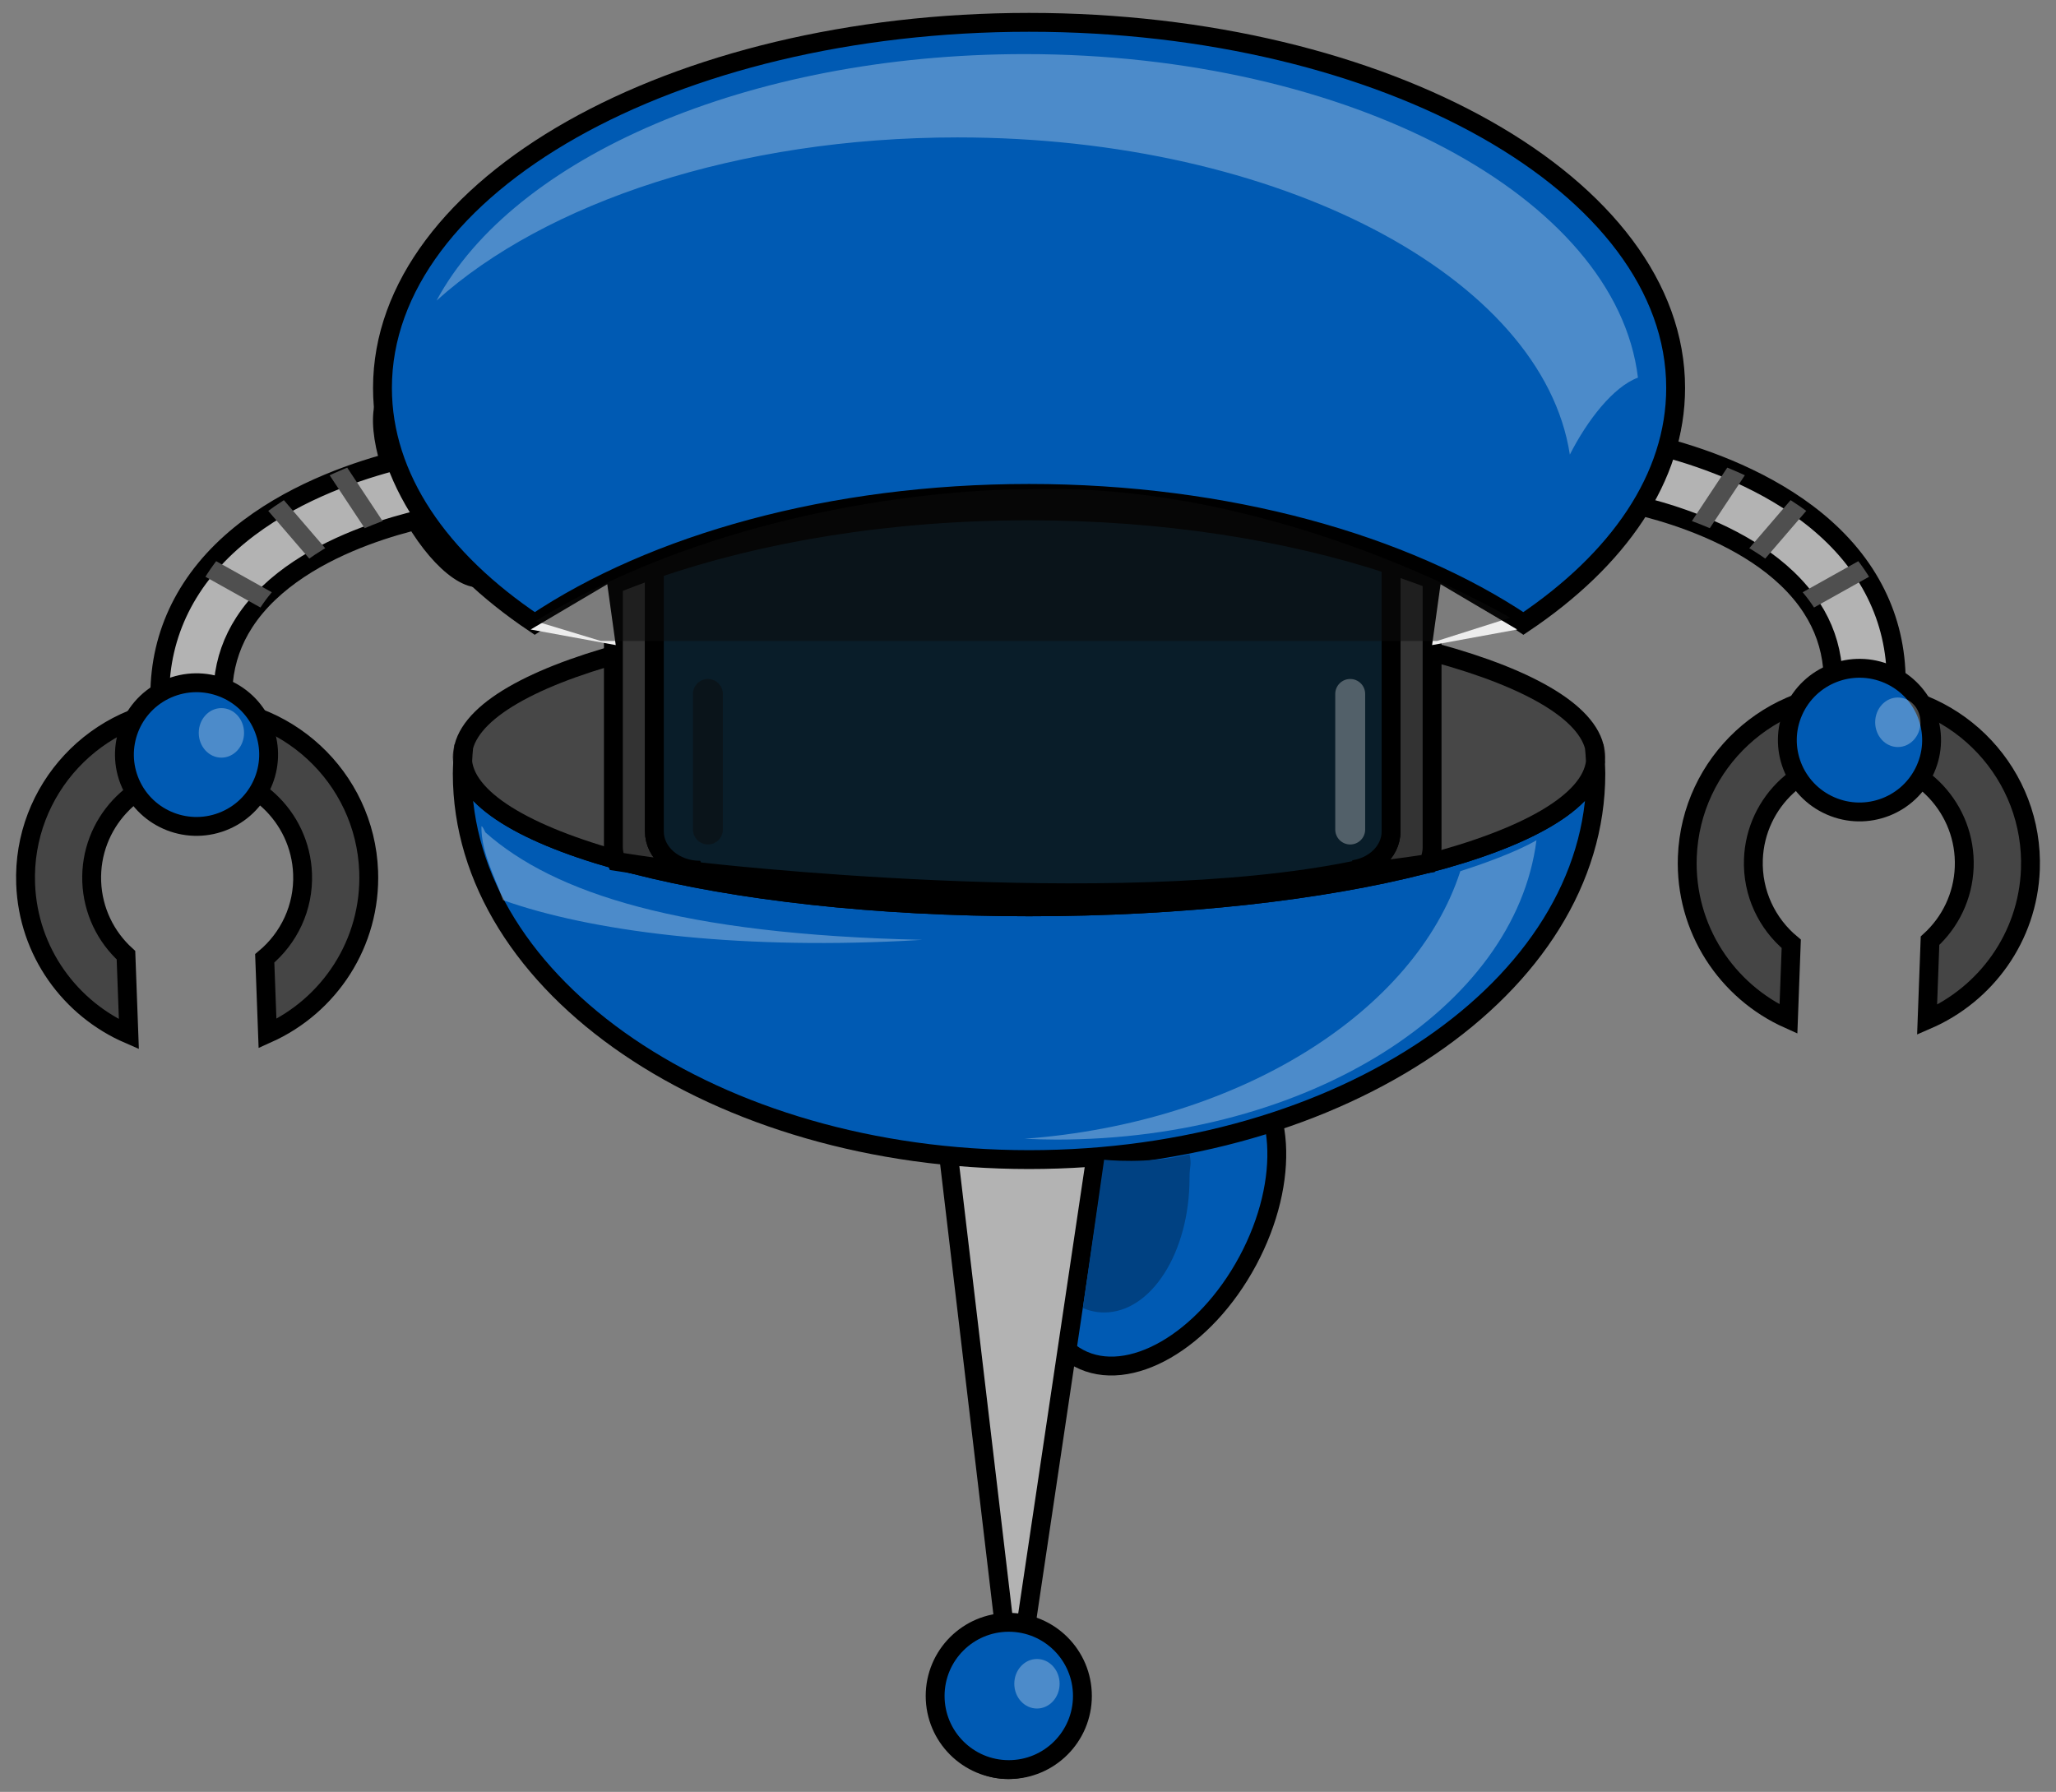 <?xml version="1.0" encoding="utf-8"?>
<!-- Generator: Adobe Illustrator 16.0.0, SVG Export Plug-In . SVG Version: 6.00 Build 0)  -->
<!DOCTYPE svg PUBLIC "-//W3C//DTD SVG 1.1//EN" "http://www.w3.org/Graphics/SVG/1.1/DTD/svg11.dtd">
<svg version="1.1" id="robot1_x5F_back" xmlns="http://www.w3.org/2000/svg" xmlns:xlink="http://www.w3.org/1999/xlink" x="0px"
	 y="0px" width="109px" height="95px" viewBox="0 0 109 95" enable-background="new 0 0 109 95" xml:space="preserve">
<rect x="0" y="0" width="109" height="95" fill="#808080" stroke="none"/>
<g>
	<g>
		<path fill="#EDEDED" stroke="#000100" stroke-miterlimit="10" d="M83.787,23.949c-1.34,2.723-1.588,5.336-0.555,5.842
			c1.035,0.505,2.961-1.289,4.301-4.011c1.341-2.724,1.588-5.336,0.554-5.843C87.052,19.433,85.127,21.229,83.787,23.949z"/>
		<g>
			<path fill="#B3B3B3" stroke="#000000" stroke-miterlimit="10" d="M98.943,41.09c-0.33,0.128-0.701,0.151-1.066,0.046
				c-0.886-0.256-1.396-1.177-1.141-2.059c0.779-2.688,0.556-4.93-0.688-6.851c-2.952-4.563-10.551-5.707-10.625-5.718
				c-0.912-0.132-1.546-0.977-1.414-1.886c0.132-0.905,0.979-1.537,1.894-1.405c0.373,0.053,9.186,1.386,12.953,7.204
				c1.771,2.74,2.141,5.964,1.09,9.575C99.793,40.518,99.413,40.907,98.943,41.09z"/>
		</g>
		<path fill="#454545" stroke="#000000" stroke-miterlimit="10" d="M94.816,54.029l0.148-3.992
			c-1.281-1.064-2.072-2.688-2.007-4.478c0.114-3.071,2.708-5.475,5.794-5.358c3.088,0.112,5.497,2.697,5.383,5.771
			c-0.057,1.55-0.748,2.932-1.813,3.901l-0.155,4.195c3.108-1.348,5.34-4.369,5.476-7.973c0.185-5-3.736-9.204-8.759-9.391
			s-9.241,3.723-9.429,8.723C89.314,49.229,91.542,52.561,94.816,54.029z"/>
		<path fill="#005AB3" stroke="#000000" stroke-miterlimit="10" d="M102.078,40.772c-0.852,1.927-3.104,2.799-5.037,1.95
			c-1.934-0.848-2.811-3.095-1.958-5.018c0.853-1.925,3.104-2.797,5.037-1.952C102.055,36.602,102.932,38.849,102.078,40.772z"/>
	</g>
	<g>
		<path fill="#EDEDED" stroke="#000000" stroke-miterlimit="10" d="M25.212,24.717c1.34,2.723,1.588,5.336,0.553,5.842
			c-1.034,0.505-2.959-1.289-4.299-4.012c-1.341-2.722-1.588-5.336-0.554-5.841C21.949,20.201,23.873,21.996,25.212,24.717z"/>
		<g>
			<path fill="#B3B3B3" stroke="#000000" stroke-miterlimit="10" d="M10.056,41.857c0.329,0.129,0.702,0.151,1.067,0.047
				c0.886-0.256,1.396-1.178,1.14-2.061c-0.78-2.687-0.555-4.928,0.688-6.849c2.955-4.563,10.551-5.707,10.626-5.718
				c0.913-0.133,1.546-0.978,1.413-1.887c-0.131-0.904-0.979-1.538-1.892-1.403c-0.373,0.053-9.186,1.385-12.953,7.202
				c-1.773,2.74-2.141,5.963-1.091,9.575C9.207,41.285,9.586,41.675,10.056,41.857z"/>
		</g>
		<path fill="#454545" stroke="#000000" stroke-miterlimit="10" d="M14.183,54.797l-0.148-3.99c1.28-1.065,2.073-2.688,2.006-4.478
			c-0.114-3.073-2.708-5.477-5.795-5.36c-3.087,0.117-5.497,2.698-5.383,5.771c0.058,1.551,0.749,2.93,1.815,3.9l0.155,4.194
			c-3.109-1.346-5.34-4.367-5.474-7.972c-0.185-4.999,3.736-9.204,8.757-9.39c5.022-0.187,9.243,3.723,9.429,8.722
			C19.684,49.998,17.458,53.328,14.183,54.797z"/>
		<path fill="#005AB3" stroke="#000000" stroke-miterlimit="10" d="M6.921,41.54c0.85,1.925,3.105,2.797,5.037,1.949
			c1.933-0.848,2.81-3.095,1.958-5.019c-0.851-1.924-3.106-2.797-5.037-1.951C6.947,37.368,6.071,39.615,6.921,41.54z"/>
	</g>
	<path fill="#005AB3" stroke="#000000" stroke-miterlimit="10" d="M65.488,56.57c2.656,1.412,2.951,6.018,0.66,10.281
		c-2.291,4.262-6.301,6.571-8.955,5.155c-2.656-1.416-2.952-6.021-0.661-10.28C58.823,57.463,62.833,55.154,65.488,56.57z"/>
	<path fill="#B3B3B3" stroke="#000000" stroke-miterlimit="10" d="M54.229,87.27l4.11-27.59h-8.235l3.252,27.496
		c-1.803,0.047-3.252,1.51-3.252,3.316c0,1.836,1.495,3.324,3.339,3.324c1.843,0,3.338-1.488,3.338-3.324
		C56.781,88.928,55.689,87.625,54.229,87.27z"/>
	<g>
		<path fill="#005AB3" stroke="#000000" stroke-miterlimit="10" d="M54.556,48.076c-16.287,0-29.538-3.424-30.026-7.692
			c-0.009,0.207-0.023,0.416-0.023,0.626c0,11.303,13.455,20.467,30.049,20.467c16.596,0,30.049-9.164,30.049-20.467
			c0-0.21-0.015-0.419-0.022-0.626C84.096,44.652,70.843,48.076,54.556,48.076z"/>
		<path fill="#EDEDED" stroke="#231F20" stroke-miterlimit="10" d="M84.604,40.139c0-0.187-0.03-0.369-0.08-0.553
			c0.027,0.265,0.045,0.528,0.058,0.797C84.591,40.302,84.604,40.221,84.604,40.139z"/>
		<path fill="#EDEDED" stroke="#231F20" stroke-miterlimit="10" d="M24.505,40.139c0,0.082,0.014,0.163,0.023,0.244
			c0.011-0.269,0.03-0.532,0.057-0.797C24.539,39.77,24.505,39.953,24.505,40.139z"/>
		<path fill="#474747" stroke="#000000" stroke-miterlimit="10" d="M54.556,48.076c16.287,0,29.54-3.424,30.026-7.692
			c-0.012-0.269-0.03-0.532-0.059-0.797c-1.071-4.124-14.074-7.385-29.968-7.385c-15.893,0-28.895,3.261-29.969,7.385
			c-0.027,0.265-0.046,0.528-0.057,0.797C25.017,44.652,38.269,48.076,54.556,48.076z"/>
	</g>
	<g>
		<path fill="#005AB3" stroke="#000000" stroke-miterlimit="10" d="M80.764,33.053c5.032-3.372,8.071-7.729,8.071-12.488
			c0-10.702-15.349-19.381-34.279-19.381c-18.931,0-34.279,8.679-34.279,19.381c0,4.762,3.039,9.116,8.072,12.488
			c6.288-4.215,15.693-6.895,26.208-6.895C65.07,26.159,74.477,28.84,80.764,33.053z"/>
	</g>
	<g>
		<g>
			<path fill="#333333" stroke="#000000" stroke-miterlimit="10" d="M73.749,35.11v8.97c0,1.136-1.076,2.055-2.403,2.055h-34.25
				c-1.328,0-2.404-0.92-2.404-2.055v-8.882v-5.023c-0.748,0.258-1.473,0.528-2.173,0.815v4.53v9.39
				c0,0.269,0.064,0.521,0.165,0.763c5.934,0.949,13.552,1.522,21.872,1.522c7.992,0,15.336-0.528,21.165-1.412
				c0.129-0.271,0.202-0.563,0.202-0.873v-9.49v-4.693c-0.702-0.271-1.427-0.53-2.173-0.777L73.749,35.11L73.749,35.11z"/>
		</g>
		<path fill="#091D29" stroke="#000000" stroke-miterlimit="10" d="M37.097,46.134h34.25c1.325,0,2.402-0.92,2.402-2.055V29.945
			c-5.479-1.806-12.08-2.861-19.194-2.861c-7.408,0-14.259,1.148-19.863,3.09v13.905C34.692,45.215,35.769,46.134,37.097,46.134z"/>
	</g>
	<polygon fill="#EDEDED" points="75.923,34.2 80.436,33.374 76.372,30.973 	"/>
	<polygon fill="#EDEDED" points="32.644,34.2 28.132,33.374 32.195,30.973 	"/>
	<path fill="#091D29" d="M35.267,40.139l1.89,5.583c0,0,21.845,2.543,34.538-0.068l-1.031-5.271L35.267,40.139z"/>
	<path fill="#004182" d="M63.064,61.188c-2.185,0.556-4.529,0.297-4.529,0.297l-1.126,7.866l0,0c0.36,0.146,0.736,0.231,1.126,0.231
		c2.502,0,4.529-3.191,4.529-7.128C63.064,61.745,63.187,61.834,63.064,61.188z"/>
</g>
<circle fill="#005AB3" stroke="#000000" stroke-miterlimit="10" cx="53.481" cy="89.912" r="3.904"/>
<ellipse opacity="0.3" fill="#FFFFFF" cx="54.975" cy="89.266" rx="1.201" ry="1.313"/>
<ellipse opacity="0.3" fill="#FFFFFF" cx="100.615" cy="38.292" rx="1.201" ry="1.313"/>
<ellipse opacity="0.3" fill="#FFFFFF" cx="11.738" cy="38.854" rx="1.201" ry="1.313"/>
<g opacity="0.3">
	<path fill="#FFFFFF" d="M47.854,49.885c0.351-0.018,0.698-0.039,1.045-0.059c-12.834-0.285-19.517-2.468-23.167-5.697
		c0,0-0.209-0.46-0.209-0.281c0,1.374,0.7,2.591,1.142,3.873C31.285,49.367,38.82,50.332,47.854,49.885z"/>
</g>
<path opacity="0.3" fill="#FFFFFF" d="M77.419,46.189c-2.4,7.426-11.652,13.334-23.102,14.184c0.564,0.025,1.133,0.043,1.707,0.043
	c13.348,0,24.299-6.977,25.432-15.869C80.329,45.207,78.429,45.864,77.419,46.189z"/>
<path opacity="0.3" fill="#FFFFFF" d="M86.837,20.02c-1.16-9.58-15.266-17.152-32.506-17.152c-14.703,0-27.127,5.506-31.187,13.068
	c5.764-5.194,15.977-8.651,27.622-8.651c17.038,0,31.015,7.396,32.46,16.816C84.146,22.289,85.524,20.508,86.837,20.02z"/>
<path opacity="0.5" fill="#0D0D0D" d="M31.853,33.982h44.331l3.875-1.232c0,0-12.261-7.276-25.631-6.81
	c0,0-14.155-0.236-26.043,6.99L31.853,33.982z"/>
<path opacity="0.3" fill="#FFFFFF" d="M72.375,43.978c0,0.438-0.355,0.793-0.793,0.793l0,0c-0.438,0-0.793-0.355-0.793-0.793V36.79
	c0-0.438,0.355-0.793,0.793-0.793l0,0c0.438,0,0.793,0.355,0.793,0.793V43.978z"/>
<path opacity="0.5" fill="#0D0D0D" d="M38.324,43.978c0,0.438-0.355,0.793-0.793,0.793l0,0c-0.438,0-0.793-0.355-0.793-0.793V36.79
	c0-0.438,0.355-0.793,0.793-0.793l0,0c0.438,0,0.793,0.355,0.793,0.793V43.978z"/>
<g>
	<defs>
		<path id="SVGID_1_" d="M99.08,41.09c-0.33,0.128-0.703,0.151-1.068,0.046c-0.885-0.256-1.395-1.177-1.139-2.059
			c0.779-2.688,0.555-4.928-0.689-6.851c-2.953-4.563-10.551-5.707-10.627-5.718c-0.912-0.132-1.545-0.977-1.412-1.886
			c0.133-0.905,0.98-1.537,1.893-1.405c0.373,0.054,9.186,1.388,12.953,7.204c1.771,2.74,2.141,5.964,1.092,9.575
			C99.928,40.518,99.549,40.907,99.08,41.09z"/>
	</defs>
	<clipPath id="SVGID_2_">
		<use xlink:href="#SVGID_1_"  overflow="visible"/>
	</clipPath>
	
		<line clip-path="url(#SVGID_2_)" fill="none" stroke="#4F4F4F" stroke-miterlimit="10" x1="88.756" y1="29.95" x2="93.635" y2="22.583"/>
	
		<line clip-path="url(#SVGID_2_)" fill="none" stroke="#4F4F4F" stroke-miterlimit="10" x1="91.195" y1="31.625" x2="97.01" y2="24.865"/>
	
		<line clip-path="url(#SVGID_2_)" fill="none" stroke="#4F4F4F" stroke-miterlimit="10" x1="93.635" y1="33.053" x2="100.664" y2="29.125"/>
</g>
<g>
	<defs>
		<path id="SVGID_3_" d="M9.898,39.996c-1.05-3.611-0.681-6.835,1.092-9.575c3.767-5.816,12.58-7.15,12.953-7.204
			c0.912-0.132,1.76,0.5,1.892,1.405c0.133,0.909-0.5,1.754-1.412,1.886c-0.075,0.011-7.673,1.155-10.627,5.718
			c-1.243,1.923-1.468,4.163-0.688,6.851c0.256,0.882-0.254,1.803-1.14,2.059c-0.365,0.105-0.737,0.082-1.067-0.046
			C10.431,40.907,10.051,40.518,9.898,39.996z"/>
	</defs>
	<clipPath id="SVGID_4_">
		<use xlink:href="#SVGID_3_"  overflow="visible"/>
	</clipPath>
	
		<line clip-path="url(#SVGID_4_)" fill="none" stroke="#4F4F4F" stroke-miterlimit="10" x1="21.223" y1="29.95" x2="16.345" y2="22.583"/>
	
		<line clip-path="url(#SVGID_4_)" fill="none" stroke="#4F4F4F" stroke-miterlimit="10" x1="18.785" y1="31.625" x2="12.97" y2="24.865"/>
	
		<line clip-path="url(#SVGID_4_)" fill="none" stroke="#4F4F4F" stroke-miterlimit="10" x1="16.345" y1="33.053" x2="9.315" y2="29.125"/>
</g>
</svg>
